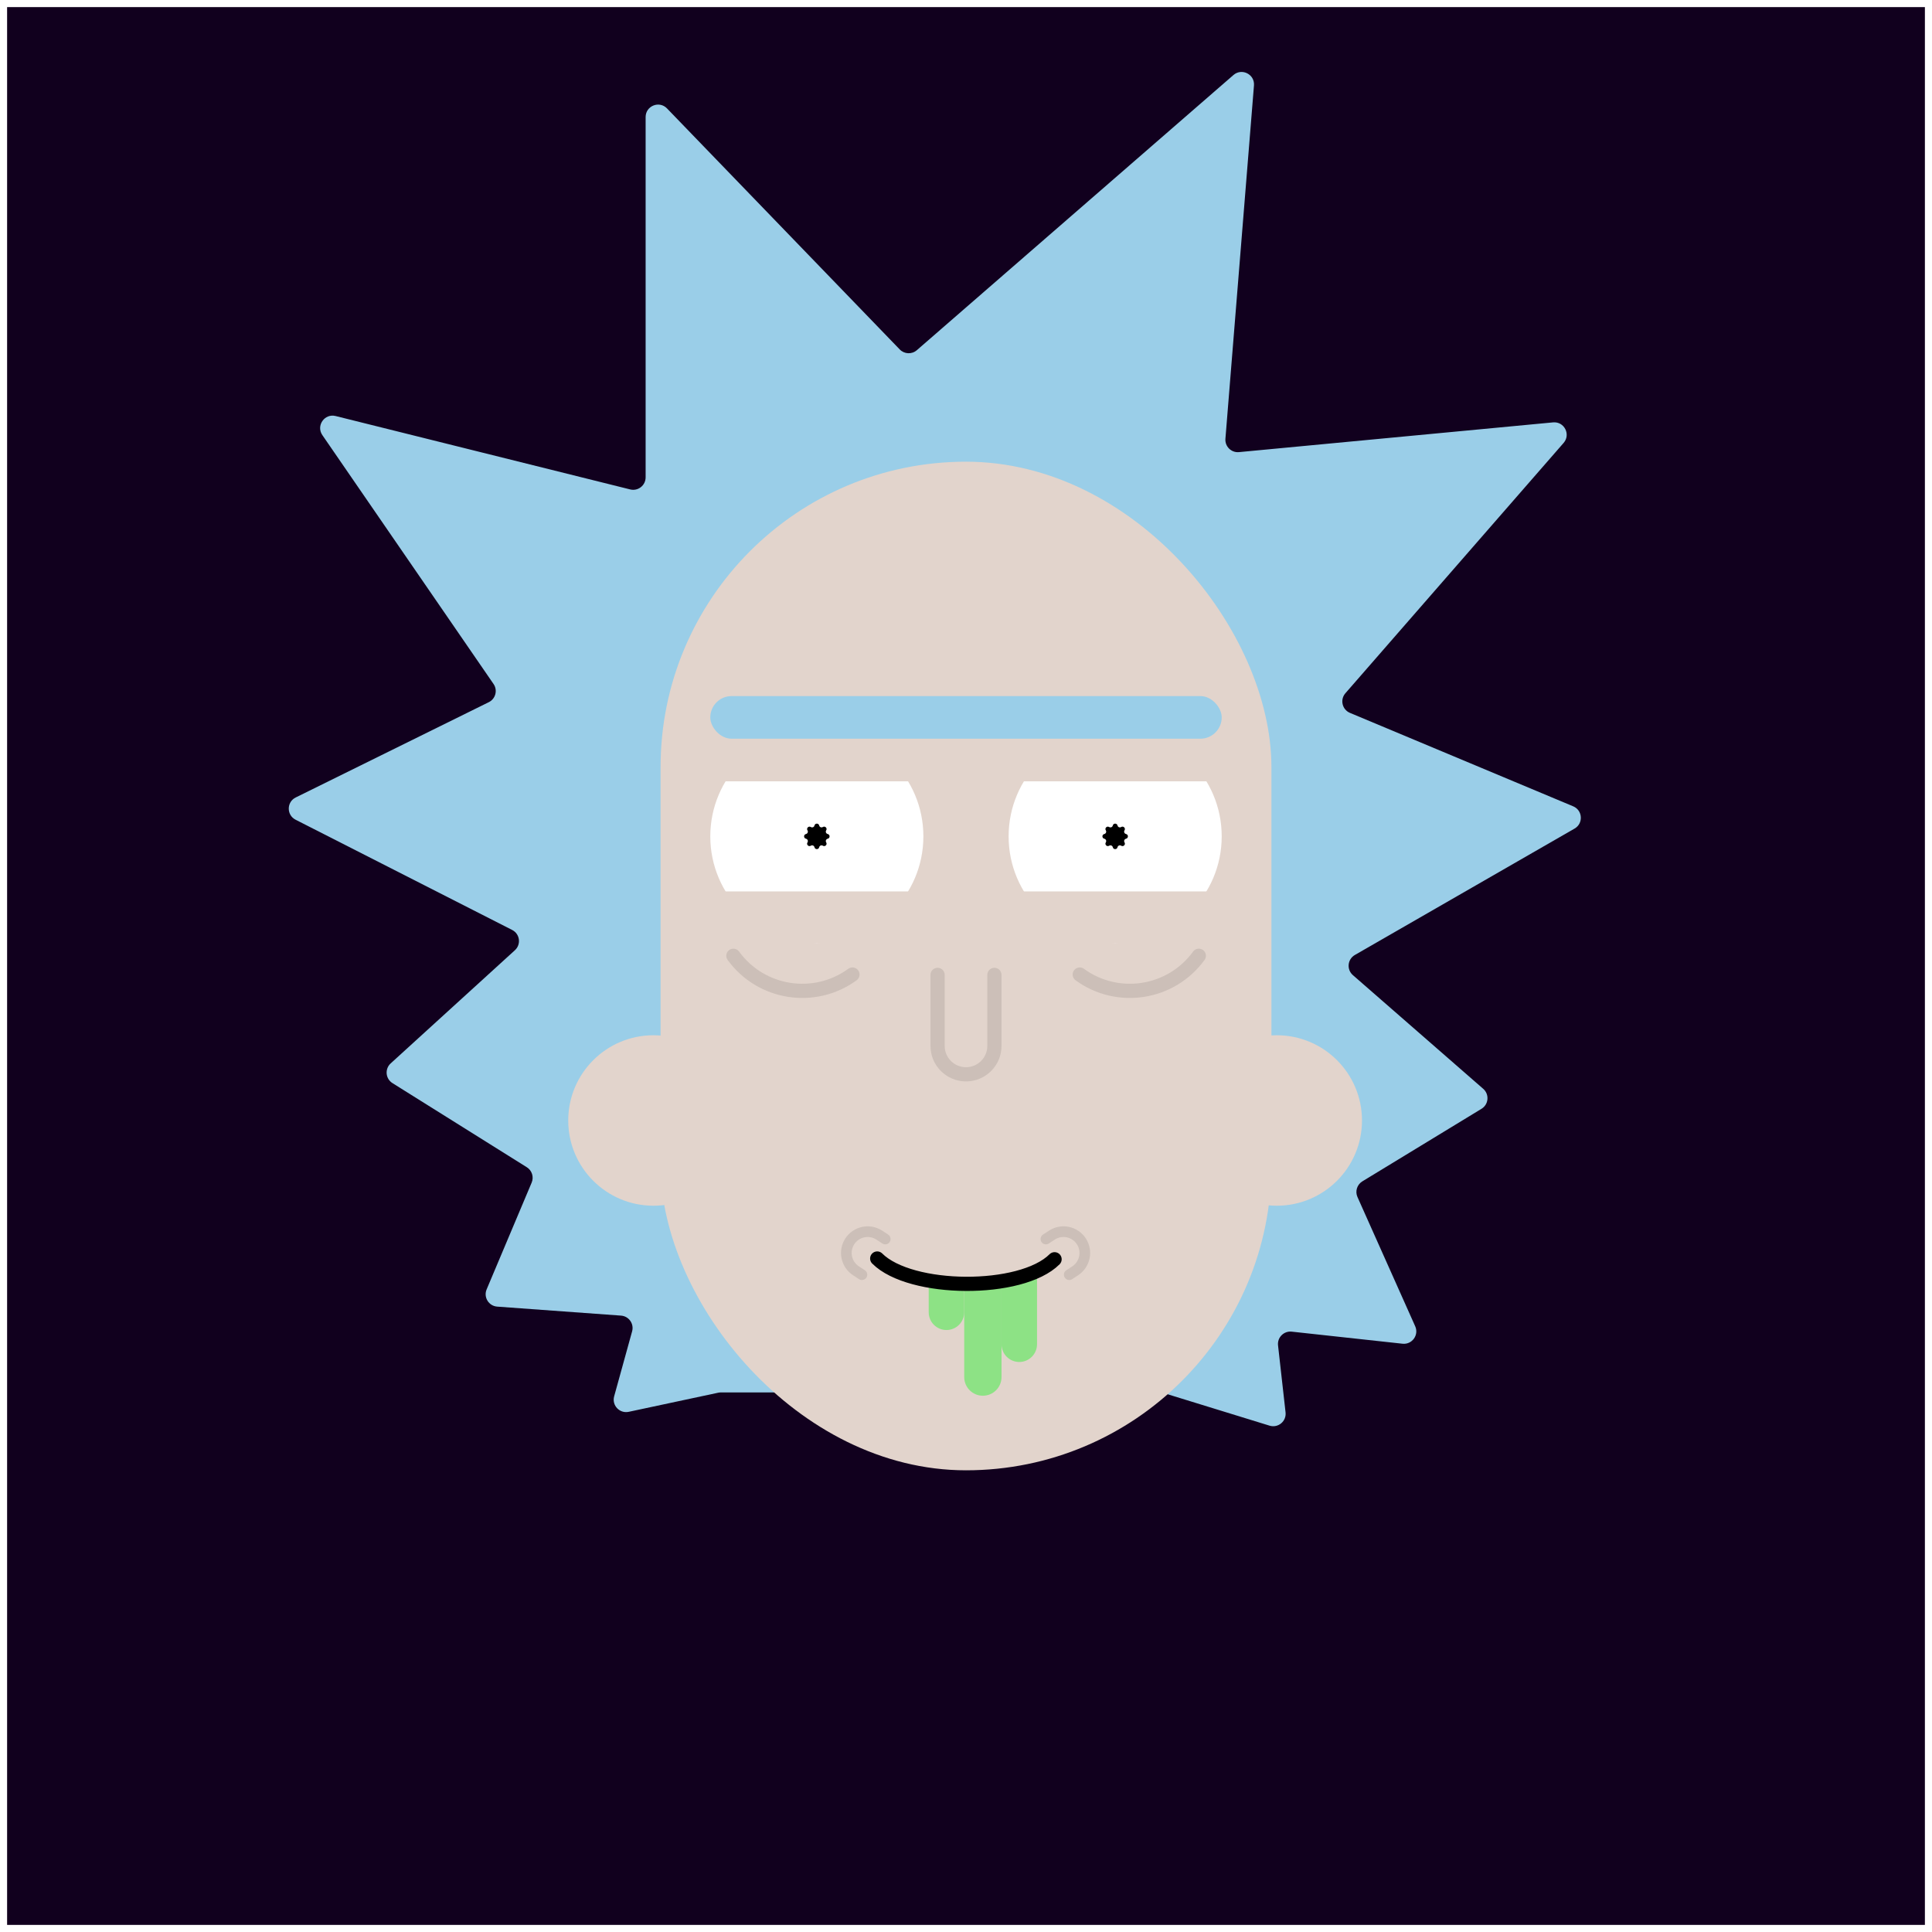 <svg width="1088" height="1088" viewBox="0 0 1088 1088" fill="none" xmlns="http://www.w3.org/2000/svg">
<g filter="url(#filter0_d_1_10)">
<rect width="1080" height="1080" transform="translate(4)" fill="#11001E"/>
<path d="M405.917 780.146H537.966H653.168C653.867 780.146 654.561 780.251 655.229 780.457L714.94 798.855C719.759 800.339 724.52 796.396 723.958 791.384L719.724 753.653C719.224 749.199 722.982 745.429 727.438 745.914L789.82 752.709C795.192 753.294 799.173 747.829 796.969 742.895L764.459 670.111C763.022 666.893 764.201 663.11 767.21 661.277L834.308 620.417C838.351 617.955 838.836 612.274 835.269 609.163L761.873 545.141C758.251 541.982 758.818 536.196 762.984 533.799L886.731 462.601C891.755 459.71 891.29 452.315 885.942 450.077L760.228 397.458C755.823 395.614 754.516 390 757.654 386.401L880.541 245.432C884.697 240.665 880.901 233.267 874.605 233.863L697.728 250.611C693.394 251.022 689.74 247.418 690.091 243.079L706.169 44.103C706.674 37.851 699.334 34.141 694.599 38.256L516.315 193.207C513.504 195.649 509.274 195.464 506.687 192.786L375.617 57.053C371.244 52.524 363.581 55.62 363.581 61.916V264.826C363.581 269.378 359.305 272.719 354.889 271.619L189 230.283C182.746 228.724 177.887 235.731 181.54 241.042L277.938 381.185C280.355 384.7 279.094 389.541 275.268 391.429L166.523 445.098C161.356 447.647 161.311 454.999 166.445 457.613L288.429 519.707C292.791 521.927 293.586 527.824 289.968 531.12L220.014 594.842C216.588 597.963 217.086 603.491 221.013 605.95L296.67 653.325C299.581 655.148 300.74 658.813 299.405 661.978L274.048 722.116C272.187 726.531 275.212 731.47 279.991 731.817L349.735 736.887C354.14 737.207 357.151 741.476 355.975 745.733L345.856 782.352C344.456 787.416 348.927 792.16 354.065 791.062L404.455 780.301C404.935 780.198 405.425 780.146 405.917 780.146Z" fill="#9ACEE8"/>
<rect x="380" y="269" width="328" height="328" rx="164" fill="#7C5A41"/>
<rect x="372" y="256" width="344" height="568" rx="172" fill="#E2D4CC"/>
<circle cx="460" cy="467" r="60" fill="white"/>
<circle cx="628" cy="467" r="60" fill="white"/>
<circle cx="719" cy="627" r="48" fill="#E2D4CC"/>
<rect x="400" y="498" width="120" height="29" fill="#E2D4CC"/>
<rect x="400" y="407" width="120" height="29" fill="#E2D4CC"/>
<rect x="568" y="498" width="120" height="29" fill="#E2D4CC"/>
<rect x="568" y="407" width="120" height="29" fill="#E2D4CC"/>
<circle cx="368" cy="627" r="48" fill="#E2D4CC"/>
<path opacity="0.1" d="M532 545C532 542.791 530.209 541 528 541C525.791 541 524 542.791 524 545H532ZM564 545C564 542.791 562.209 541 560 541C557.791 541 556 542.791 556 545H564ZM524 545V585H532V545H524ZM564 585V545H556V585H564ZM544 605C555.046 605 564 596.046 564 585H556C556 591.627 550.627 597 544 597V605ZM524 585C524 596.046 532.954 605 544 605V597C537.373 597 532 591.627 532 585H524Z" fill="black"/>
<path opacity="0.1" d="M496.884 696.267C498.271 697.174 500.13 696.785 501.037 695.398C501.943 694.012 501.554 692.153 500.168 691.246L496.884 696.267ZM483.749 716.354C485.136 717.261 486.995 716.872 487.902 715.485C488.809 714.098 488.42 712.239 487.033 711.332L483.749 716.354ZM500.168 691.246L496.82 689.057L493.536 694.078L496.884 696.267L500.168 691.246ZM480.401 714.165L483.749 716.354L487.033 711.332L483.685 709.143L480.401 714.165ZM476.056 693.402C471.523 700.335 473.468 709.631 480.401 714.165L483.685 709.143C479.525 706.423 478.358 700.845 481.078 696.685L476.056 693.402ZM496.82 689.057C489.886 684.523 480.59 686.468 476.056 693.402L481.078 696.685C483.798 692.525 489.376 691.358 493.536 694.078L496.82 689.057Z" fill="black"/>
<path opacity="0.1" d="M590.642 696.267C589.255 697.174 587.396 696.785 586.489 695.398C585.582 694.012 585.971 692.153 587.358 691.246L590.642 696.267ZM603.777 716.354C602.39 717.261 600.531 716.872 599.624 715.485C598.717 714.098 599.106 712.239 600.493 711.332L603.777 716.354ZM587.358 691.246L590.706 689.057L593.99 694.078L590.642 696.267L587.358 691.246ZM607.124 714.165L603.777 716.354L600.493 711.332L603.841 709.143L607.124 714.165ZM611.469 693.402C616.003 700.335 614.058 709.631 607.124 714.165L603.841 709.143C608.001 706.423 609.168 700.845 606.448 696.685L611.469 693.402ZM590.706 689.057C597.639 684.523 606.936 686.468 611.469 693.402L606.448 696.685C603.727 692.525 598.15 691.358 593.99 694.078L590.706 689.057Z" fill="black"/>
<path d="M523 720H543V735C543 740.523 538.523 745 533 745C527.477 745 523 740.523 523 735V720Z" fill="#8DE285"/>
<path d="M543 720H564V771.5C564 777.299 559.299 782 553.5 782C547.701 782 543 777.299 543 771.5V720Z" fill="#8DE285"/>
<path d="M564 717.852L584 710V753C584 758.523 579.523 763 574 763C568.477 763 564 758.523 564 753V717.852Z" fill="#8DE285"/>
<path opacity="0.1" d="M413 534.246C428.6 555.68 458.621 560.409 480.055 544.809" stroke="black" stroke-width="8" stroke-linecap="round"/>
<path opacity="0.1" d="M675.11 534.246C659.51 555.68 629.489 560.409 608.055 544.809" stroke="black" stroke-width="8" stroke-linecap="round"/>
<path d="M593.877 705.149C575.132 723.894 512.746 723.471 494 704.726" stroke="black" stroke-width="8" stroke-linecap="round"/>
<path d="M458.671 460.883C458.991 459.467 461.009 459.467 461.329 460.883C461.536 461.801 462.59 462.238 463.385 461.735C464.613 460.96 466.04 462.387 465.265 463.615C464.762 464.41 465.199 465.464 466.117 465.671C467.533 465.991 467.533 468.009 466.117 468.329C465.199 468.536 464.762 469.59 465.265 470.385C466.04 471.613 464.613 473.04 463.385 472.265C462.59 471.762 461.536 472.199 461.329 473.117C461.009 474.533 458.991 474.533 458.671 473.117C458.464 472.199 457.41 471.762 456.615 472.265C455.387 473.04 453.96 471.613 454.735 470.385C455.238 469.59 454.801 468.536 453.883 468.329C452.467 468.009 452.467 465.991 453.883 465.671C454.801 465.464 455.238 464.41 454.735 463.615C453.96 462.387 455.387 460.96 456.615 461.735C457.41 462.238 458.464 461.801 458.671 460.883Z" fill="black"/>
<path d="M626.671 460.883C626.991 459.467 629.009 459.467 629.329 460.883C629.536 461.801 630.59 462.238 631.385 461.735C632.613 460.96 634.04 462.387 633.265 463.615C632.762 464.41 633.199 465.464 634.117 465.671C635.533 465.991 635.533 468.009 634.117 468.329C633.199 468.536 632.762 469.59 633.265 470.385C634.04 471.613 632.613 473.04 631.385 472.265C630.59 471.762 629.536 472.199 629.329 473.117C629.009 474.533 626.991 474.533 626.671 473.117C626.464 472.199 625.41 471.762 624.615 472.265C623.387 473.04 621.96 471.613 622.735 470.385C623.238 469.59 622.801 468.536 621.883 468.329C620.467 468.009 620.467 465.991 621.883 465.671C622.801 465.464 623.238 464.41 622.735 463.615C621.96 462.387 623.387 460.96 624.615 461.735C625.41 462.238 626.464 461.801 626.671 460.883Z" fill="black"/>
<rect x="400" y="388" width="288" height="24" rx="12" fill="#9ACEE8"/>
</g>
<defs>
<filter id="filter0_d_1_10" x="0" y="0" width="1088" height="1088" filterUnits="userSpaceOnUse" color-interpolation-filters="sRGB">
<feFlood flood-opacity="0" result="BackgroundImageFix"/>
<feColorMatrix in="SourceAlpha" type="matrix" values="0 0 0 0 0 0 0 0 0 0 0 0 0 0 0 0 0 0 127 0" result="hardAlpha"/>
<feOffset dy="4"/>
<feGaussianBlur stdDeviation="2"/>
<feComposite in2="hardAlpha" operator="out"/>
<feColorMatrix type="matrix" values="0 0 0 0 0 0 0 0 0 0 0 0 0 0 0 0 0 0 0.25 0"/>
<feBlend mode="normal" in2="BackgroundImageFix" result="effect1_dropShadow_1_10"/>
<feBlend mode="normal" in="SourceGraphic" in2="effect1_dropShadow_1_10" result="shape"/>
</filter>
</defs>
</svg>
